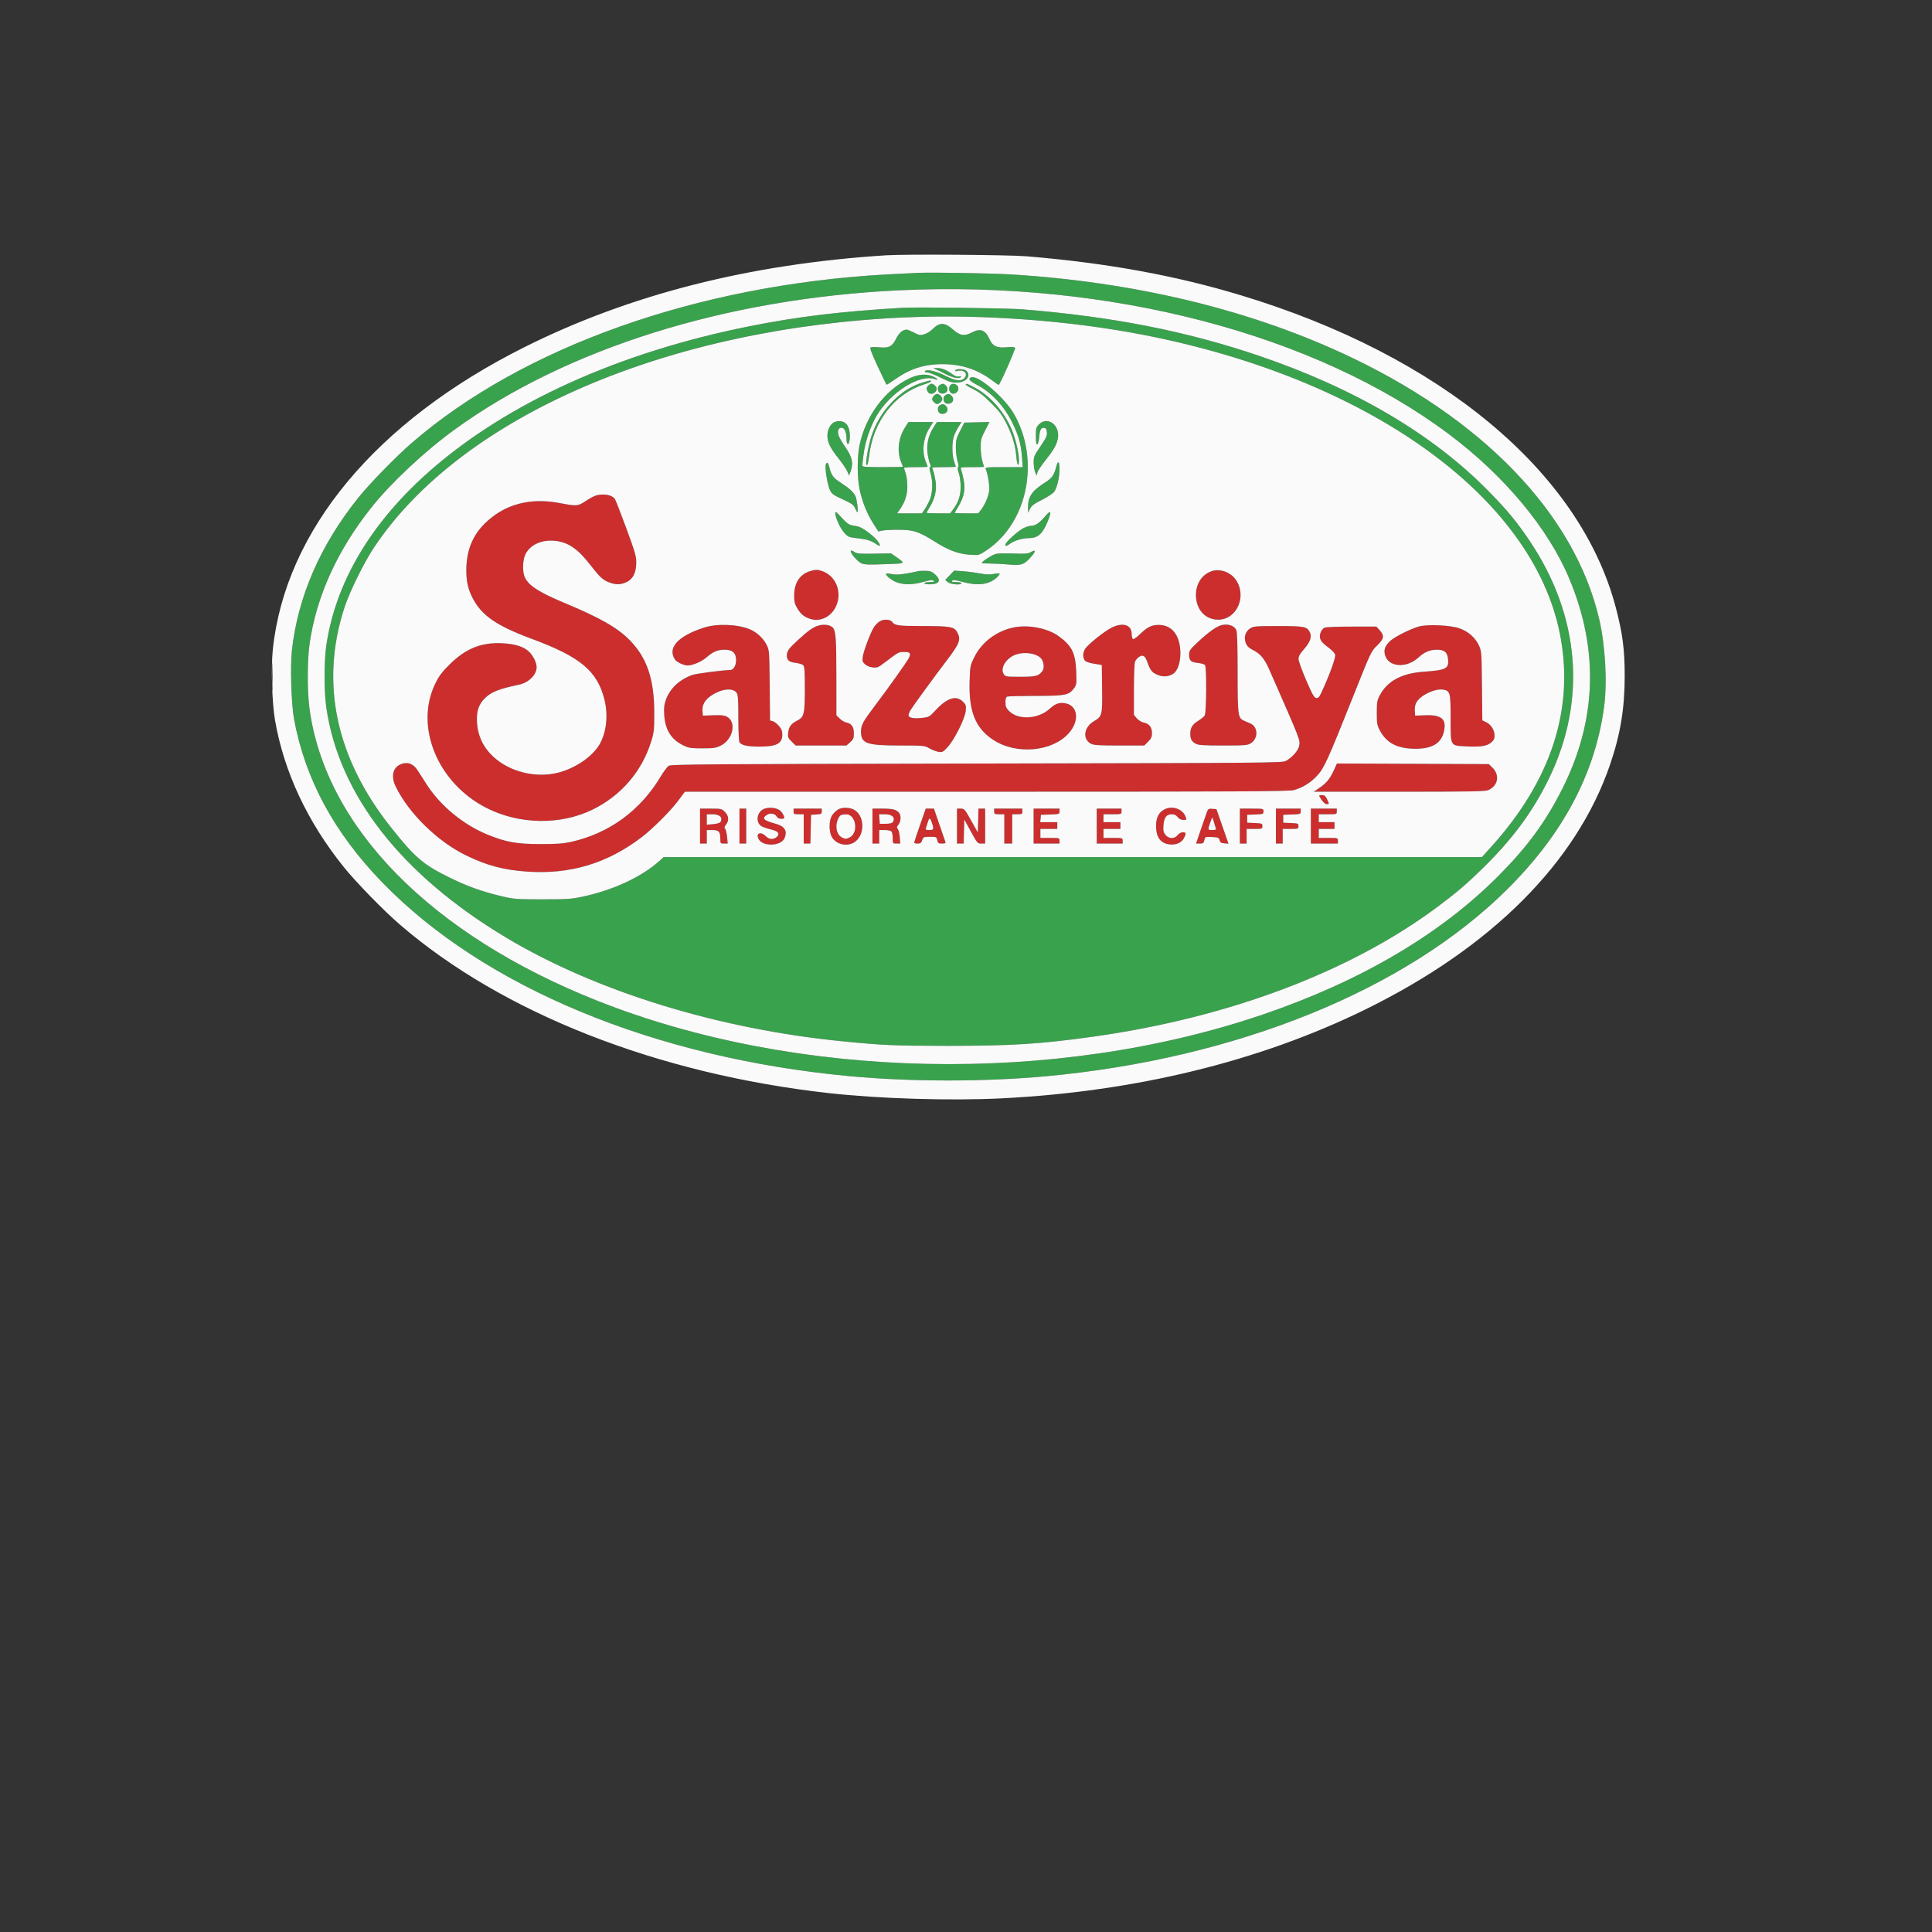 <?xml version="1.0" encoding="UTF-8" standalone="no"?>
<svg
   viewBox="0 0 24 24"
   width="24pt"
   height="24pt"
   version="1.1"
   id="svg1"
   xml:space="preserve"
   xmlns="http://www.w3.org/2000/svg"
   xmlns:svg="http://www.w3.org/2000/svg"><rect x="0" y="0" width="24" height="24" fill="#333333" stroke="none"/><defs
     id="defs1" /><g
     id="g1"
     transform="matrix(0.014,0,0,0.014,3.376,3.157)"><path
       d="m 573.5,16.598 c -4.95,0.186 -17.775,0.831 -28.5,1.433 -167.588,9.412 -322.046,64.225 -420.5,149.223 -14.144,12.21 -37.783,36.452 -48.009,49.233 -33.337,41.664 -53.193,87.256 -58.561,134.467 -1.673,14.714 -0.633,48.362 1.918,62.046 9.875,52.977 35.469,100.318 78,144.275 90.266,93.291 241.983,156.146 415.652,172.2 54.144,5.005 119.689,4.99 174,-0.039 168.742,-15.627 318.804,-76.5 408.716,-165.799 49.511,-49.174 77.895,-102.565 85.93,-161.637 2.963,-21.781 1.17,-54.626 -4.259,-78 C 1156.046,229.952 1073.479,144.581 949.199,87.548 863.742,48.331 764.098,24.665 656.5,18.031 c -17.574,-1.083 -68.771,-1.967 -83,-1.433 m -17,15.507 C 402.904,39.361 261.163,83.823 162,155.853 135.791,174.891 105.925,202.84 88.645,224.5 58.124,262.758 39.451,303.945 33.513,346.107 c -2.066,14.671 -2.099,41.745 -0.07,56.893 14.134,105.505 107.909,200.848 255.065,259.331 177.297,70.461 406.452,75.238 590.992,12.321 86.922,-29.635 157.328,-71.085 209.018,-123.053 25.573,-25.71 41.82,-47.86 56.55,-77.095 30.589,-60.711 32.706,-123.193 6.315,-186.37 C 1132.701,243.414 1093.854,196.753 1044.5,159.753 926.052,70.954 743.717,23.26 556.5,32.105 m 3,15.501 c -55.693,3.311 -92.474,7.763 -136,16.463 C 308.134,87.128 209.289,131.834 140.698,191.975 88.39,237.84 56.942,290.552 48.491,346.534 c -2.154,14.265 -2.192,41.242 -0.079,55.837 11.243,77.672 66.953,148.801 160.088,204.396 79.607,47.52 187.462,80.746 297.5,91.649 36.607,3.627 46.41,4.052 94,4.068 56.273,0.019 82.143,-1.61 128.5,-8.091 120.49,-16.843 228.39,-57.502 305.958,-115.289 16.718,-12.455 25.846,-20.255 40.369,-34.497 26.24,-25.732 44.078,-49.904 58.279,-78.972 C 1166.862,396.542 1160.947,321.433 1116.52,255 1104.96,237.714 1096.9,227.921 1080.017,210.649 1030.42,159.912 961.042,118.996 875.461,90.015 811.028,68.195 745.752,55.399 666,48.954 652.991,47.903 571.793,46.875 559.5,47.606 m 5,8.421 C 351.724,64.77 168.407,143.79 90.749,260.241 81.882,273.539 69.072,299.54 64.512,313.5 c -21.893,67.014 -7.716,133.676 41.59,195.567 21.236,26.657 28.264,32.619 52.398,44.461 15.098,7.408 28.44,12.177 45.117,16.126 11.325,2.682 13.033,2.814 36.383,2.83 21.854,0.014 25.688,-0.235 35.5,-2.308 27.39,-5.786 52.772,-17.587 68.621,-31.905 L 347.742,535 h 363.021 363.021 l 7.928,-8.75 c 53.814,-59.388 74.5,-123.531 61.193,-189.75 C 1118.426,214.677 972.793,110.323 773.195,71.583 708.428,59.013 631.463,53.276 564.5,56.027 m 26,7.145 c -1.1,0.611 -3.288,2.394 -4.862,3.963 -1.575,1.568 -4.603,3.373 -6.73,4.011 -3.489,1.045 -4.37,0.898 -8.98,-1.494 C 567.116,68.194 564.203,67 563.455,67 c -3.581,0 -6.794,2.729 -9.482,8.054 -3.552,7.036 -6.442,8.475 -15.255,7.595 -3.42,-0.341 -6.749,-0.283 -7.397,0.13 -0.832,0.531 1.01,5.434 6.262,16.665 4.093,8.753 7.631,16.103 7.862,16.334 0.231,0.231 3.31,-1.643 6.844,-4.165 13.888,-9.91 26.567,-14.016 43.211,-13.994 16.46,0.021 30.793,4.741 43.583,14.351 2.95,2.217 5.601,4.03 5.892,4.03 1.082,0 15.192,-31.921 14.561,-32.942 -0.422,-0.682 -3.063,-0.837 -7.403,-0.434 -8.667,0.806 -12.514,-0.969 -15.184,-7.007 -3.71,-8.387 -8.158,-10.096 -15.83,-6.084 -6.755,3.532 -10.48,2.863 -17.175,-3.083 -5.262,-4.674 -9.202,-5.634 -13.444,-3.278 m -1.5,38.955 c 1.375,0.545 5.522,2.539 9.216,4.432 6.671,3.418 12.077,4.393 13.309,2.401 0.409,-0.663 -0.213,-0.825 -1.716,-0.448 -1.626,0.408 -3.439,-0.199 -5.834,-1.952 -5.283,-3.868 -9.519,-5.567 -13.693,-5.492 -3.536,0.063 -3.62,0.132 -1.282,1.059 m 17.434,0.98 c -0.474,0.768 0.256,0.9 2.382,0.433 5.923,-1.301 9.412,3.133 5.355,6.805 -2.976,2.694 -7.902,1.973 -16.391,-2.397 -8.123,-4.183 -16.919,-6.15 -18.204,-4.071 -0.45,0.728 0.293,1.125 2.115,1.129 1.545,0.004 6.797,2.029 11.672,4.5 7.159,3.63 9.873,4.494 14.115,4.494 8.481,0 13.515,-5.865 8.951,-10.429 -1.803,-1.802 -8.962,-2.135 -9.995,-0.464 m -40.962,7.239 c -21.548,10.343 -38.607,33.333 -43.959,59.243 -2.125,10.288 -2.116,28.572 0.02,38.934 2.231,10.83 6.569,21.719 12.086,30.343 l 4.597,7.184 3.642,-0.775 c 2.003,-0.426 8.592,-0.753 14.642,-0.727 12.982,0.058 17.713,1.639 32.073,10.724 11.846,7.495 20.821,10.813 30.927,11.434 7.979,0.49 8.016,0.481 14.127,-3.506 21.742,-14.185 35.637,-40.13 37.061,-69.2 0.917,-18.72 -3.095,-36.125 -11.987,-52 -8.034,-14.344 -32.045,-35.001 -38.018,-32.709 -3.122,1.198 -1.707,3.193 4.571,6.441 13.415,6.941 24.728,19.1 32.209,34.616 5.4,11.201 7.403,18.494 8.212,29.902 l 0.621,8.75 h -16.755 c -15.578,0 -16.702,0.123 -16.001,1.75 1.837,4.266 3.571,15.126 3.047,19.091 -0.688,5.209 -3.716,12.329 -7.168,16.854 L 626.898,230 H 616.449 C 610.702,230 606,229.83 606,229.621 c 0,-0.208 1.554,-2.959 3.452,-6.112 4.915,-8.161 6.154,-15.034 4.319,-23.953 -0.799,-3.881 -1.797,-7.843 -2.219,-8.806 -0.702,-1.605 0.114,-1.75 9.841,-1.75 5.834,0 10.602,-0.113 10.596,-0.25 -0.006,-0.137 -0.681,-2.459 -1.5,-5.159 -0.819,-2.7 -1.489,-8.188 -1.489,-12.196 0,-6.524 0.411,-8.082 3.926,-14.873 l 3.925,-7.586 -11.164,0.282 -11.164,0.282 -3.761,7.319 c -3.333,6.486 -3.762,8.149 -3.762,14.592 0,3.999 0.66,9.463 1.466,12.142 0.931,3.093 1.106,5.093 0.481,5.48 -0.617,0.381 -0.385,2.262 0.622,5.038 0.9,2.478 1.64,7.732 1.682,11.929 0.079,8.087 -1.998,14.357 -6.873,20.749 L 601.898,230 H 591.449 C 585.702,230 581,229.782 581,229.515 c 0,-0.267 1.332,-2.649 2.959,-5.294 4.512,-7.333 6.24,-15.212 5.017,-22.872 -0.554,-3.464 -1.449,-7.464 -1.991,-8.889 -0.542,-1.425 -0.985,-2.786 -0.985,-3.025 0,-0.239 4.725,-0.435 10.5,-0.435 5.775,0 10.5,-0.168 10.5,-0.374 0,-0.206 -0.694,-2.341 -1.542,-4.744 -1.985,-5.626 -2.051,-17.221 -0.128,-22.518 0.825,-2.274 2.669,-5.987 4.098,-8.25 L 612.025,149 h -10.908 -10.909 l -3.069,4.783 c -4.679,7.292 -6.451,15.502 -5.131,23.769 0.592,3.706 1.554,7.63 2.138,8.72 0.749,1.401 0.747,2.176 -0.009,2.643 -0.741,0.458 -0.62,2.154 0.397,5.532 2.343,7.785 1.905,18.068 -1.039,24.392 -1.367,2.936 -3.418,6.649 -4.558,8.25 L 576.864,230 h -11 -11 l 2.073,-2.911 c 4.92,-6.91 7.045,-13.302 7.009,-21.089 -0.018,-4.125 -0.682,-9.3 -1.475,-11.5 -0.792,-2.2 -1.448,-4.338 -1.456,-4.75 -0.008,-0.412 4.71,-0.75 10.485,-0.75 5.775,0 10.5,-0.17 10.5,-0.378 0,-0.208 -0.642,-1.915 -1.427,-3.793 -4.004,-9.582 -2.712,-21.516 3.365,-31.079 l 3.018,-4.75 h -11 -11 l -3.018,4.75 c -6.077,9.563 -7.369,21.497 -3.365,31.079 0.785,1.878 1.427,3.585 1.427,3.793 0,0.208 -8.1,0.378 -18,0.378 -13.931,0 -18,-0.289 -18,-1.276 0,-0.702 0.472,-5.04 1.049,-9.64 1.433,-11.43 5.98,-25.01 11.555,-34.51 12.414,-21.155 38.633,-37.616 51.888,-32.577 3.943,1.499 2.04,-0.877 -2.082,-2.599 -5.896,-2.463 -13.154,-1.788 -20.938,1.948 m 13.528,3.1 c -11.184,3.148 -20.544,9.104 -29.718,18.912 -7.888,8.432 -13.396,17.791 -17.224,29.267 -2.648,7.94 -5.471,24.088 -4.421,25.292 0.912,1.047 1.609,-1.342 2.504,-8.587 3.749,-30.337 22.704,-54.612 49.109,-62.892 3.163,-0.992 5.75,-2.171 5.75,-2.621 0,-0.999 -0.349,-0.962 -6,0.629 m 3.571,3.125 c -1.842,1.843 -1.942,2.867 -0.536,5.495 1.985,3.708 7.965,1.509 7.965,-2.929 0,-1.451 -2.922,-4.137 -4.5,-4.137 -0.746,0 -2.064,0.707 -2.929,1.571 m 10.179,-0.491 c -2.138,1.246 -2.29,5.227 -0.263,6.909 0.835,0.693 2.56,0.965 3.933,0.62 3.253,-0.816 4.27,-4.189 2.015,-6.681 -1.954,-2.159 -3.132,-2.335 -5.685,-0.848 m 9.45,0.12 c -1.645,1.645 -1.509,5.299 0.252,6.76 1.948,1.617 4.51,0.991 6.165,-1.506 2.586,-3.902 -3.107,-8.564 -6.417,-5.254 m 13.533,-0.6 c -0.33,0.331 2.632,2.199 6.583,4.152 5.418,2.678 9.407,5.787 16.228,12.65 7.589,7.634 9.793,10.626 13.699,18.598 5.178,10.57 7.62,18.974 8.475,29.176 0.618,7.369 2.282,9.398 2.282,2.782 0,-6.36 -2.883,-18.772 -6.239,-26.856 -6.655,-16.032 -19.172,-30.392 -32.679,-37.49 -7.409,-3.893 -7.452,-3.908 -8.349,-3.012 m -28.162,9.971 c -0.864,0.865 -1.571,2.183 -1.571,2.929 0,1.751 2.749,4.5 4.5,4.5 1.751,0 4.5,-2.749 4.5,-4.5 0,-1.751 -2.749,-4.5 -4.5,-4.5 -0.746,0 -2.064,0.707 -2.929,1.571 m 10.179,-0.491 c -2.138,1.246 -2.29,5.227 -0.263,6.909 0.835,0.693 2.56,0.965 3.933,0.62 3.253,-0.816 4.27,-4.189 2.015,-6.681 -1.954,-2.159 -3.132,-2.335 -5.685,-0.848 m -5,9 c -2.138,1.246 -2.29,5.227 -0.263,6.909 0.835,0.693 2.56,0.965 3.933,0.62 3.253,-0.816 4.27,-4.189 2.015,-6.681 -1.954,-2.159 -3.132,-2.335 -5.685,-0.848 m -93.494,14.949 c -3.424,1.376 -6.251,6.809 -6.23,11.971 0.024,6.012 2.426,10.944 9.913,20.353 3.437,4.32 6.942,9.495 7.789,11.5 l 1.54,3.647 1.436,-4 c 2.517,-7.006 1.283,-12.613 -4.645,-21.102 -2.872,-4.114 -5.598,-8.792 -6.058,-10.396 -1.211,-4.22 -0.21,-7.002 2.518,-7.002 2.673,0 4.481,4.071 4.481,10.09 0,4.335 1.478,5.985 2.373,2.649 1.04,-3.882 0.68,-9.676 -0.825,-13.277 -2.005,-4.8 -6.947,-6.582 -12.292,-4.433 m 181.667,1.894 c -2.722,2.722 -2.923,3.45 -2.923,10.583 0,5.682 0.323,7.554 1.25,7.249 0.74,-0.244 1.454,-2.912 1.75,-6.534 0.537,-6.582 1.709,-8.613 4.644,-8.056 1.324,0.251 1.942,1.381 2.157,3.941 0.252,2.998 -0.696,5.056 -5.75,12.483 -5.628,8.271 -6.048,9.279 -6.006,14.402 0.025,3.03 0.622,6.859 1.327,8.509 l 1.281,3 0.669,-2.657 c 0.368,-1.462 3.637,-6.412 7.264,-11 7.821,-9.895 10.244,-14.323 11.049,-20.194 1.543,-11.262 -9.457,-18.981 -16.712,-11.726 m 15.14,37.74 c -1.871,7.433 -3.73,10.065 -9.828,13.919 -11.806,7.461 -15.274,12.581 -15.181,22.418 l 0.042,4.5 1.702,-3.5 c 1.374,-2.825 3.425,-4.367 10.638,-8 4.915,-2.475 9.798,-5.682 10.852,-7.126 2.469,-3.382 4.676,-12.813 4.696,-20.065 0.02,-7.166 -1.395,-8.205 -2.921,-2.146 M 491.58,186.652 c -0.973,2.534 1.335,17.321 3.455,22.138 1.74,3.954 2.64,4.639 11.473,8.739 8.301,3.853 9.781,4.919 11.052,7.96 0.807,1.931 1.75,3.511 2.096,3.511 0.971,0 -0.492,-11.814 -1.77,-14.296 -1.941,-3.767 -5.137,-6.743 -12.073,-11.243 -7.556,-4.903 -9.183,-6.956 -10.867,-13.711 -1.232,-4.943 -2.286,-5.913 -3.366,-3.098 m 8.424,43.009 c -0.008,3.944 4.259,13.379 7.903,17.475 3.43,3.854 3.956,4.078 11.584,4.929 8.536,0.953 12.337,2.132 16.817,5.219 3.929,2.707 4.474,1.43 1.212,-2.847 -3.585,-4.7 -13.695,-12.119 -17.523,-12.858 -1.648,-0.319 -4.342,-0.839 -5.986,-1.156 -1.996,-0.385 -4.818,-2.627 -8.495,-6.75 -4.412,-4.945 -5.508,-5.743 -5.512,-4.012 m 185.999,3.22 c -4.757,5.641 -8.45,8.105 -12.203,8.141 -1.265,0.012 -4.117,0.847 -6.337,1.856 -4.67,2.121 -16.463,12.673 -16.463,14.73 0,1.879 0.673,1.761 4.168,-0.728 3.889,-2.769 11.044,-4.88 16.541,-4.88 8.13,0 12.281,-3.709 16.916,-15.115 3.654,-8.993 2.75,-10.374 -2.622,-4.004 M 514.835,266.25 c 1.118,1.788 3.678,4.6 5.689,6.25 4.029,3.305 4.44,3.338 29.636,2.398 11.904,-0.444 12.003,-0.603 3.898,-6.232 l -4.558,-3.166 -14.876,0.283 c -12.028,0.228 -15.323,-0.011 -17.215,-1.25 -3.786,-2.481 -4.783,-1.817 -2.574,1.717 M 673,264.661 c -1.964,1.151 -5.09,1.359 -14.589,0.971 -6.649,-0.272 -13.746,-0.12 -15.771,0.336 -3.239,0.731 -12.526,6.66 -12.609,8.051 -0.017,0.285 3.232,0.518 7.219,0.517 3.987,0 11.544,0.389 16.792,0.865 11.085,1.005 13.309,0.274 19.283,-6.339 5.098,-5.642 4.961,-7.498 -0.325,-4.401 m -100.083,16.732 c -0.229,0.216 -4.493,1.088 -9.475,1.937 -6.632,1.13 -10.216,1.283 -13.382,0.572 -2.378,-0.534 -4.569,-0.726 -4.869,-0.426 -1.27,1.27 5.583,6.676 10.2,8.048 6.895,2.047 13.517,1.846 22.773,-0.69 6.02,-1.65 8.182,-1.888 9.07,-1 0.888,0.888 0.046,1.166 -3.534,1.166 -2.585,0 -4.7,0.45 -4.7,1 0,1.317 8.589,1.29 11.066,-0.035 2.916,-1.561 2.337,-4.404 -1.601,-7.861 -3.084,-2.709 -4.273,-3.104 -9.333,-3.104 -3.189,0 -5.986,0.177 -6.215,0.393 m 28.583,3.585 -4,4.163 2.361,1.929 c 2.531,2.069 12.139,2.805 12.139,0.93 0,-0.55 -2.115,-1 -4.7,-1 -3.58,0 -4.422,-0.278 -3.534,-1.166 0.888,-0.888 3.05,-0.65 9.07,1 13.216,3.622 23.129,2.512 29.873,-3.342 2.085,-1.811 3.485,-3.605 3.112,-3.988 -0.374,-0.383 -2.745,-0.256 -5.268,0.283 -3.37,0.718 -6.644,0.592 -12.321,-0.476 -4.253,-0.799 -11.107,-1.688 -15.232,-1.975 l -7.5,-0.521 -4,4.163"
       stroke="none"
       fill="#39a24d"
       fill-rule="evenodd"
       id="path1-7" /><path
       d="m 288.234,213.979 c -1.797,0.426 -6.029,2.63 -9.406,4.898 -7.164,4.81 -8.12,4.893 -23.227,2.003 -26.656,-5.1 -49.385,1.112 -66.704,18.231 -10.842,10.717 -16.148,24.047 -16.27,40.872 -0.073,10.2 1.559,17.505 5.657,25.311 8.169,15.562 21.14,24.462 52.716,36.171 42.604,15.798 57.684,28.339 64.062,53.276 3.53,13.805 2.104,28.672 -3.792,39.503 -6.028,11.077 -21.471,21.843 -37.044,25.826 -19.927,5.097 -43.219,-0.65 -57.76,-14.251 -9.729,-9.1 -14.49,-20.233 -14.444,-33.779 0.026,-7.629 2.131,-13.039 6.949,-17.857 5.722,-5.722 12.423,-8.403 30.342,-12.142 8.648,-1.804 15.687,-8.77 15.687,-15.523 0,-3.863 -2.706,-9.61 -6.249,-13.27 -4.707,-4.864 -12.464,-7.421 -24.257,-7.999 -18.519,-0.906 -32.368,4.662 -46.604,18.738 -6.95,6.872 -9.412,10.151 -12.772,17.013 -18.667,38.118 2.001,88.344 45.431,110.408 29.124,14.796 65.635,15.369 94.07,1.477 25.351,-12.386 43.865,-33.928 52.07,-60.588 2.463,-8.002 2.708,-10.243 2.712,-24.797 0.008,-30.358 -6.328,-49.235 -21.828,-65.034 -10.69,-10.896 -26.383,-19.877 -57.072,-32.659 -23.601,-9.83 -32.977,-15.915 -36.121,-23.439 -2.106,-5.042 -1.763,-14.945 0.693,-20.02 4.109,-8.487 14.467,-13.201 26.301,-11.969 11.764,1.224 20.395,7.202 31.796,22.021 7.96,10.347 10.953,13.026 16.89,15.121 5.563,1.963 9.559,1.835 14.631,-0.468 5.729,-2.601 8.613,-8.241 8.718,-17.053 0.07,-5.788 -0.885,-9.128 -8.717,-30.5 -4.838,-13.2 -9.443,-24.99 -10.234,-26.2 -2.323,-3.553 -9.259,-4.973 -16.224,-3.321 M 478,281.175 c -9.168,2.605 -14.424,10.351 -14.47,21.325 -0.025,5.87 0.414,7.756 2.724,11.685 3.235,5.503 6.665,8.178 12.505,9.75 8.552,2.303 17.705,-2.44 21.839,-11.318 5.87,-12.606 0.044,-27.28 -12.497,-31.479 -3.949,-1.322 -5.336,-1.317 -10.101,0.037 m 355.637,0.245 c -8.364,3.079 -13.578,11.069 -13.615,20.862 -0.049,12.807 7.978,21.913 19.452,22.07 16.714,0.227 26.107,-20.633 15.952,-35.426 -4.714,-6.866 -14.434,-10.215 -21.789,-7.506 m -294.242,44.429 c -1.707,1.07 -4.055,3.483 -5.217,5.363 -3.044,4.925 -9.123,21.097 -9.794,26.056 -0.494,3.643 -0.221,4.561 1.959,6.598 1.552,1.45 4.202,2.554 6.846,2.852 3.948,0.445 4.856,0.075 10.712,-4.366 C 556.32,352.935 556.2,353 561.138,353 c 5.41,0 6.267,1.157 4.071,5.497 -1.789,3.537 -17.932,26.218 -30.251,42.503 -10.508,13.89 -12.125,16.912 -12.125,22.66 0,10.61 4.895,12.34 34.92,12.34 20.827,0 21.501,0.064 25.569,2.426 2.298,1.334 5.89,2.738 7.983,3.121 3.568,0.653 4.072,0.418 8.086,-3.772 5.957,-6.217 15.601,-25.296 16.323,-32.294 0.516,-4.996 0.343,-5.578 -2.503,-8.424 -5.916,-5.916 -14.059,-3.323 -24.274,7.73 -5.295,5.73 -5.759,5.996 -11.67,6.682 -7.554,0.877 -12.268,-0.007 -12.263,-2.298 0.002,-0.919 0.837,-3.038 1.856,-4.709 2.326,-3.814 21.83,-30.538 32.441,-44.45 10.931,-14.33 12.314,-17.988 9.133,-24.14 -2.719,-5.257 -5.91,-5.872 -30.468,-5.872 -22.067,0 -25.044,-0.399 -27.469,-3.686 -1.753,-2.375 -7.658,-2.622 -11.102,-0.465 m -54.098,3.671 c -5.049,1.491 -8.624,3.993 -18.297,12.804 -8.171,7.442 -9.911,9.841 -9.965,13.735 -0.058,4.186 1.987,5.92 7.792,6.607 2.93,0.347 5.967,1.271 6.75,2.054 1.133,1.133 1.423,5.386 1.423,20.884 0,22.489 -0.628,25.145 -6.674,28.231 -5.466,2.789 -7.491,5.448 -8.071,10.597 -0.467,4.14 -0.217,4.806 3.018,8.041 L 464.8,436 h 22.584 22.584 l 3.266,-2.918 c 2.86,-2.555 3.266,-3.537 3.266,-7.895 0,-5.763 -1.987,-8.634 -6.616,-9.56 -1.658,-0.332 -4.335,-1.924 -5.949,-3.538 L 501,409.154 500.976,374.827 c -0.024,-34.134 -0.523,-40.803 -3.262,-43.541 -2.319,-2.32 -7.868,-3.109 -12.417,-1.766 m 357.871,-0.445 c -4.479,0.949 -12.207,6.405 -21.499,15.178 -7.16,6.76 -7.675,7.524 -7.672,11.375 0.004,5.123 1.581,6.529 8.018,7.147 2.722,0.262 5.472,1.107 6.111,1.877 1.457,1.755 1.232,41.811 -0.25,44.58 -0.548,1.023 -3.143,3.181 -5.767,4.796 -5.255,3.233 -7.109,6.255 -7.109,11.585 0,4.565 1.372,7.011 4.98,8.877 2.338,1.208 7.173,1.509 24.22,1.506 19.236,-0.003 21.605,-0.189 24.447,-1.922 6.891,-4.203 6.586,-14.895 -0.506,-17.716 -2.003,-0.796 -4.723,-1.99 -6.046,-2.653 -4.783,-2.397 -5.095,-5.011 -5.095,-42.626 0,-23.513 -0.364,-35.784 -1.11,-37.422 -1.785,-3.917 -7,-5.795 -12.722,-4.582 M 383.5,331.38 c -23.2,7.59 -32.543,17.839 -25.782,28.285 1.439,2.225 7.923,5.335 11.121,5.335 4.562,0 12.454,-3.359 16.868,-7.179 5.996,-5.19 9.896,-6.821 16.306,-6.821 6.875,0 9.987,2.946 9.987,9.455 0,4.583 -2.41,8.517 -5.25,8.567 -7.086,0.125 -30.24,3.163 -33.717,4.423 -11.221,4.068 -19.423,11.671 -23.097,21.408 -1.717,4.552 -2.048,7.198 -1.709,13.647 0.698,13.289 6.022,22.019 16.591,27.21 5.218,2.562 6.621,2.79 17.182,2.79 10.079,0 12.095,-0.293 16.316,-2.371 11.049,-5.44 14.347,-21.149 5.41,-25.771 -2.235,-1.156 -5.298,-1.46 -12.109,-1.202 l -9.117,0.344 -0.309,-4.286 c -0.402,-5.572 2.355,-10.081 8.587,-14.044 8.882,-5.646 18.483,-6.49 21.693,-1.908 1.247,1.781 1.529,5.84 1.529,22.026 0,11.471 0.427,20.641 1.012,21.734 1.436,2.684 7.091,3.967 17.488,3.967 15.358,0 20.5,-2.669 20.5,-10.643 0,-3.36 -0.667,-5.036 -3.111,-7.82 -1.712,-1.949 -4.158,-3.806 -5.437,-4.127 l -2.325,-0.584 -0.313,-31.157 c -0.306,-30.368 -0.374,-31.278 -2.66,-35.879 -2.826,-5.684 -8.744,-11.246 -14.672,-13.787 -10.789,-4.624 -29.522,-5.362 -40.982,-1.612 m 360.654,0.603 c -6.039,3.33 -17.942,12.788 -21.675,17.224 -2.765,3.286 -3.276,8.321 -1.141,11.241 0.886,1.211 3.675,2.213 8.25,2.963 l 6.912,1.133 0.27,20.738 c 0.31,23.784 0.038,24.883 -7.231,29.142 -9.045,5.301 -10.41,16.006 -2.559,20.066 2.347,1.213 7.27,1.51 25.07,1.51 h 22.15 l 3.4,-3.4 c 2.842,-2.842 3.4,-4.126 3.4,-7.826 0,-5.131 -2.514,-8.138 -7.723,-9.24 -1.773,-0.374 -4.36,-2.032 -5.75,-3.684 L 765,408.847 v -22.359 c 0,-12.297 0.43,-23.489 0.955,-24.871 0.526,-1.382 2.146,-3.292 3.601,-4.246 3.461,-2.267 5.347,-1.067 7.381,4.698 2.527,7.164 3.977,9.005 8.751,11.117 4.937,2.184 9.917,1.887 14.156,-0.844 3.757,-2.422 6.29,-9.45 6.375,-17.689 0.164,-15.829 -7.111,-25.641 -19.019,-25.649 -6.559,-0.005 -10.245,1.794 -16.852,8.222 -2.834,2.757 -5.647,4.707 -6.25,4.334 -0.604,-0.373 -1.098,-2.451 -1.098,-4.619 0,-8.388 -8.545,-10.636 -18.846,-4.958 m 273.502,-1.537 c -7.241,2.085 -20.789,8.854 -24.84,12.411 -4.988,4.379 -6.418,8.19 -4.934,13.145 3.166,10.567 19.062,11.621 29.543,1.96 5.357,-4.938 10.135,-6.962 16.432,-6.962 6.57,0 9.181,2.157 9.856,8.143 0.972,8.626 -1.611,9.988 -21.56,11.373 -19.469,1.352 -32.284,8.235 -38.992,20.944 -2.392,4.531 -2.661,6.101 -2.661,15.54 0,9.464 0.265,11.002 2.686,15.59 5.565,10.546 14.346,15.556 28.42,16.212 16.909,0.788 25.962,-4.046 28.457,-15.193 2.491,-11.129 -2.083,-15.02 -16.979,-14.442 l -8.584,0.333 -0.272,-4.5 c -0.188,-3.117 0.338,-5.488 1.714,-7.715 3.855,-6.24 16.696,-12.138 23.604,-10.842 6.07,1.138 6.454,2.635 6.454,25.169 0,25.479 -0.549,24.473 13.724,25.161 12.899,0.621 18.487,-0.238 22.271,-3.422 2.334,-1.965 3.004,-3.346 3.001,-6.19 -0.01,-4.798 -3.133,-9.782 -7.425,-11.829 l -3.443,-1.641 -0.314,-30.596 c -0.306,-29.777 -0.378,-30.736 -2.703,-35.883 -3.094,-6.846 -9.521,-12.469 -17.42,-15.24 -7.969,-2.795 -28.593,-3.669 -36.035,-1.526 m -360.281,0.98 c -14.917,3.403 -27.596,13.172 -34.053,26.237 -3.556,7.195 -3.684,7.84 -4.121,20.713 -0.928,27.367 5.1,42.348 21.257,52.828 20.2,13.102 51.681,10.366 66.433,-5.775 10.273,-11.24 8.57,-25.193 -3.291,-26.964 -5.135,-0.766 -8.406,0.462 -13.509,5.072 -10.108,9.131 -27.661,10.093 -35.794,1.96 -2.751,-2.751 -3.297,-4.041 -3.297,-7.79 0,-3.175 0.464,-4.671 1.582,-5.1 0.87,-0.334 12.232,-0.617 25.25,-0.629 26.474,-0.025 29.681,-0.676 34.138,-6.935 2.126,-2.986 2.242,-3.94 1.815,-14.867 -0.634,-16.24 -3.965,-22.874 -15.723,-31.31 -10.013,-7.185 -27.659,-10.412 -40.687,-7.44 m 210.929,0.53 c -4.415,2.692 -6.079,8.253 -3.975,13.288 1.127,2.699 2.801,4.295 6.437,6.138 6.613,3.351 10.063,7.548 14.499,17.64 27.976,63.645 27.33,61.991 26.32,67.377 -0.767,4.089 -6.251,10.279 -11.782,13.298 -3.153,1.721 -15.583,1.826 -274.303,2.303 -238.623,0.44 -271.276,0.679 -273.313,2 -1.272,0.825 -4.422,5.033 -7,9.35 -18.27,30.599 -46.108,50.831 -80.187,58.279 -6.624,1.448 -12.583,1.849 -27,1.821 -20.787,-0.042 -29.672,-1.615 -45.944,-8.137 -21.734,-8.71 -42.372,-25.649 -54.726,-44.916 -2.657,-4.143 -6.18,-9.638 -7.83,-12.212 -3.739,-5.833 -8.477,-7.811 -14.154,-5.909 -7.804,2.614 -9.976,10.791 -5.37,20.22 11.589,23.724 37.139,48.718 62.342,60.984 18.652,9.079 33.253,12.955 54.266,14.407 38.279,2.646 71.195,-7.254 101.728,-30.597 9.709,-7.422 25.916,-23.631 32.336,-32.339 l 5.852,-7.939 267.5,-0.018 c 223.396,-0.015 268.349,-0.244 272.65,-1.389 7.879,-2.098 14.973,-6.431 20.757,-12.678 6.385,-6.896 9.391,-13.493 31.869,-69.927 16.041,-40.277 16.16,-40.528 21.427,-45.621 6.244,-6.037 6.719,-8.758 2.376,-13.613 l -2.921,-3.266 h -21.829 c -12.006,0 -22.792,0.387 -23.969,0.86 -2.327,0.936 -4.36,4.55 -4.36,7.753 0,3.323 1.77,5.654 7.517,9.899 3,2.217 5.722,5.091 6.047,6.386 0.6,2.393 -4.407,16.446 -11.197,31.425 -2.853,6.294 -3.639,7.277 -5.593,7 -1.896,-0.269 -3.389,-2.902 -8.975,-15.823 -3.686,-8.525 -6.723,-16.936 -6.75,-18.692 -0.037,-2.438 1.126,-4.535 4.93,-8.882 5.634,-6.437 7.175,-11.279 4.888,-15.354 -2.605,-4.64 -4.818,-5.042 -27.867,-5.054 -19.562,-0.01 -21.788,0.165 -24.696,1.938 M 657.97,356.25 c -7.322,3.699 -11.538,11.709 -8.557,16.257 1.605,2.45 1.863,2.493 14.888,2.493 13.701,0 15.969,-0.579 19.417,-4.954 1.663,-2.111 1.583,-6.563 -0.18,-9.972 -3.116,-6.026 -17.077,-8.114 -25.568,-3.824 m 284.573,101.437 c -3.581,7.822 -6.747,11.724 -12.843,15.829 L 924.527,477 h 75.768 c 61.696,0 76.367,-0.253 78.987,-1.362 8.866,-3.752 10.644,-13.502 3.679,-20.176 l -3.092,-2.962 -67.352,-0.27 -67.352,-0.271 -2.622,5.728 m -12.938,23.563 c 2.561,4.428 4.784,6.75 6.463,6.75 2.347,0 2.35,-0.055 0.247,-4.466 -1.352,-2.835 -2.254,-3.534 -4.559,-3.534 -2.018,0 -2.659,0.372 -2.151,1.25 m -493.129,11.091 c -4.978,2.26 -6.996,9.045 -3.973,13.36 1.472,2.101 3.789,3.104 12.144,5.254 5.037,1.296 6.359,3.812 3.303,6.286 -3.045,2.466 -6.611,2.189 -9.541,-0.741 -4.573,-4.573 -9.202,-2.718 -6.379,2.555 3.632,6.788 19.65,6.332 22.831,-0.65 2.925,-6.419 0.37,-10.737 -7.658,-12.944 -10.927,-3.004 -12.677,-4.794 -7.809,-7.984 2.896,-1.897 7.212,-1.081 8.668,1.638 0.647,1.21 2.094,1.885 4.041,1.885 2.676,0 2.953,-0.264 2.362,-2.25 -0.369,-1.238 -1.709,-3.325 -2.979,-4.638 -2.829,-2.928 -10.476,-3.83 -15.01,-1.771 m 65.765,0.594 c -1.793,1.126 -4.153,3.513 -5.246,5.306 -2.636,4.323 -2.722,13.934 -0.168,18.697 3.666,6.836 13.675,9.201 20.275,4.792 8.902,-5.947 9.309,-21.756 0.722,-28.049 -3.983,-2.919 -11.546,-3.281 -15.583,-0.746 m 289.793,-0.24 c -5.032,2.62 -7.412,7.358 -7.395,14.718 0.024,10.09 4.109,15.568 12.185,16.344 5.889,0.566 10.48,-1.51 12.659,-5.724 2.115,-4.09 1.911,-5.033 -1.089,-5.033 -1.589,0 -3.374,0.976 -4.573,2.5 -2.801,3.562 -7.931,3.443 -10.846,-0.25 -1.8,-2.28 -2.101,-3.725 -1.762,-8.463 0.495,-6.912 2.66,-9.787 7.369,-9.787 2.3,0 3.857,0.743 5.239,2.5 1.345,1.709 2.951,2.5 5.076,2.5 3.097,0 3.104,-0.012 1.814,-3.173 -2.738,-6.709 -11.833,-9.695 -18.677,-6.132 M 380,507.5 V 523 h 3 3 v -6 -6 h 4.965 c 5.765,0 7.035,1.432 7.035,7.934 0,3.93 0.11,4.066 3.287,4.066 h 3.287 l -0.573,-5.985 c -0.314,-3.292 -1.097,-6.511 -1.739,-7.153 -0.89,-0.89 -0.703,-1.758 0.785,-3.649 2.86,-3.636 2.5,-7.82 -0.97,-11.29 -2.824,-2.824 -3.248,-2.923 -12.5,-2.923 H 380 v 15.5 m 35,0 V 523 h 3 3 V 507.5 492 h -3 -3 v 15.5 m 48,-13 c 0,2.296 0.367,2.5 4.5,2.5 h 4.5 v 13 13 h 2.97 2.97 l 0.28,-12.75 0.28,-12.75 4.75,-0.305 c 4.289,-0.275 4.75,-0.542 4.75,-2.75 V 492 H 475.5 463 v 2.5 m 70,13 V 523 h 3 3 v -6 -6 h 4.8 c 2.64,0 5.34,0.54 6,1.2 0.66,0.66 1.2,3.36 1.2,6 0,4.773 0.019,4.8 3.332,4.8 h 3.333 l -0.451,-5.75 c -0.248,-3.163 -1.036,-6.425 -1.752,-7.25 -1.082,-1.247 -0.978,-1.898 0.618,-3.861 2.157,-2.652 2.48,-7.827 0.638,-10.226 C 554.392,492.884 551.083,492 542.066,492 H 533 v 15.5 m 42.128,-0.75 c -2.828,8.112 -5.139,15.087 -5.135,15.5 0.004,0.413 1.38,0.75 3.059,0.75 2.492,0 3.244,-0.55 4.098,-3 1,-2.87 1.298,-3 6.868,-3 5.657,0 5.842,0.086 6.482,3 0.58,2.642 1.08,3 4.186,3 2.389,0 3.387,-0.404 3.091,-1.25 -0.241,-0.687 -2.643,-7.663 -5.338,-15.5 l -4.9,-14.25 h -3.635 -3.634 l -5.142,14.75 M 608,507.5 V 523 h 2.966 2.966 l 0.284,-10.673 0.284,-10.673 5.839,10.673 c 5.655,10.336 5.947,10.673 9.25,10.673 H 633 V 507.5 492 h -2.966 -2.966 l -0.284,10.605 -0.284,10.605 -5.922,-10.605 C 614.903,492.442 614.517,492 611.328,492 H 608 v 15.5 m 33,-13 c 0,2.296 0.367,2.5 4.5,2.5 h 4.5 v 13 13 h 3.5 3.5 v -13 -13 h 4.5 c 4.133,0 4.5,-0.204 4.5,-2.5 V 492 H 653.5 641 v 2.5 m 35,13 V 523 h 11.5 11.5 v -2.5 c 0,-2.471 -0.1,-2.5 -8.5,-2.5 H 682 v -4 -4 h 7.5 7.5 v -3 -3 h -7.563 -7.564 l 0.314,-3.25 0.313,-3.25 8.25,-0.29 c 8.018,-0.283 8.25,-0.36 8.25,-2.75 V 492 H 687.5 676 v 15.5 m 56,0 V 523 h 11.5 11.5 v -2.5 c 0,-2.471 -0.1,-2.5 -8.5,-2.5 H 738 v -4 -4 h 7.5 7.5 v -3 -3 h -7.5 -7.5 v -3.5 -3.5 h 8 c 7.867,0 8,-0.042 8,-2.5 V 492 h -11 -11 v 15.5 m 97.886,-12.81 c -0.611,1.545 -3.054,8.548 -5.429,15.56 L 820.14,523 h 3.35 c 2.921,0 3.437,-0.391 4.02,-3.045 0.666,-3.033 0.695,-3.045 6.788,-2.75 5.598,0.27 6.169,0.508 6.7,2.795 0.471,2.024 1.278,2.558 4.244,2.808 l 3.663,0.307 -5.337,-15.307 -5.338,-15.308 -3.617,-0.31 c -3.164,-0.272 -3.756,0.041 -4.727,2.5 M 859,507.5 V 523 h 3 3 v -6.5 -6.5 h 7 c 6.765,0 7,-0.082 7,-2.454 0,-2.334 -0.33,-2.469 -6.75,-2.75 L 865.5,504.5 v -3.5 -3.5 l 7.25,-0.294 c 6.952,-0.282 7.25,-0.394 7.25,-2.75 C 880,492.004 879.983,492 869.5,492 H 859 v 15.5 m 32,0 V 523 h 3 3 v -6.5 -6.5 h 7 c 6.765,0 7,-0.082 7,-2.454 0,-2.334 -0.33,-2.469 -6.75,-2.75 L 897.5,504.5 v -3.5 -3.5 l 7.75,-0.292 c 7.485,-0.282 7.75,-0.376 7.75,-2.75 V 492 h -11 -11 v 15.5 m 31,0 V 523 h 12 12 v -2.5 c 0,-2.471 -0.1,-2.5 -8.5,-2.5 H 929 v -4 -4 h 7 7 v -3 -3 h -7 -7 v -3.5 -3.5 h 8 c 7.867,0 8,-0.042 8,-2.5 V 492 H 933.5 922 v 15.5 m -536,-5.876 v 4.624 l 5.592,-0.464 c 3.285,-0.273 5.96,-1.045 6.485,-1.874 2.503,-3.954 -0.555,-6.91 -7.148,-6.91 H 386 v 4.624 m 119.229,-3.955 c -2.078,0.836 -4.23,5.96 -4.214,10.031 0.019,4.985 1.875,8.479 5.401,10.17 2.467,1.183 3.31,1.154 6.171,-0.21 8.361,-3.987 5.9,-20.81 -3.011,-20.581 -1.692,0.043 -3.648,0.309 -4.347,0.59 m 33.964,3.581 0.307,4.25 5.315,-0.046 c 3.52,-0.031 5.626,-0.537 6.235,-1.5 2.539,-4.015 -0.495,-6.954 -7.179,-6.954 h -4.986 l 0.308,4.25 m 42.904,2.822 c -0.682,2.275 -1.481,4.764 -1.775,5.532 -0.398,1.036 0.395,1.396 3.071,1.396 3.989,0 4.274,-0.706 2.471,-6.101 -1.733,-5.182 -2.418,-5.332 -3.767,-0.827 m 250.497,0.606 c -2.137,6.271 -2.121,6.322 2.013,6.322 2.726,0 3.472,-0.351 3.055,-1.437 -0.303,-0.791 -1.043,-3.266 -1.645,-5.5 -0.602,-2.235 -1.259,-4.063 -1.462,-4.063 -0.202,0 -1.084,2.105 -1.961,4.678"
       stroke="none"
       fill="#cc2e2e"
       fill-rule="evenodd"
       id="path2" /><path
       d="M 545,1.035 C 423.881,8.765 317.512,35.805 224,82.636 92.428,148.527 11.986,245.235 0.931,350.812 -0.74,366.773 0.234,398.201 2.875,413.5 c 7.869,45.598 28.594,89.951 60.745,130 10.961,13.655 35.283,38.641 49.88,51.245 91.138,78.692 228.723,132.755 381,149.712 44.679,4.975 108.158,6.89 153.186,4.62 118.745,-5.986 228.391,-32.733 322.037,-78.558 112.29,-54.949 187.932,-130.497 217.713,-217.441 9.248,-27 13.058,-50.115 13.033,-79.078 -0.02,-23.357 -1.875,-37.54 -7.906,-60.468 C 1160.888,193.131 1037.201,90.108 860,36.53 801.707,18.904 741.286,7.9 670,1.924 653.805,0.567 562.513,-0.082 545,1.035 m 28.5,15.563 c -4.95,0.186 -17.775,0.831 -28.5,1.433 -167.588,9.412 -322.046,64.225 -420.5,149.223 -14.144,12.21 -37.783,36.452 -48.009,49.233 -33.337,41.664 -53.193,87.256 -58.561,134.467 -1.673,14.714 -0.633,48.362 1.918,62.046 9.875,52.977 35.469,100.318 78,144.275 90.266,93.291 241.983,156.146 415.652,172.2 54.144,5.005 119.689,4.99 174,-0.039 168.742,-15.627 318.804,-76.5 408.716,-165.799 49.511,-49.174 77.895,-102.565 85.93,-161.637 2.963,-21.781 1.17,-54.626 -4.259,-78 C 1156.046,229.952 1073.479,144.581 949.199,87.548 863.742,48.331 764.098,24.665 656.5,18.031 c -17.574,-1.083 -68.771,-1.967 -83,-1.433 m -17,15.507 C 402.904,39.361 261.163,83.823 162,155.853 135.791,174.891 105.925,202.84 88.645,224.5 58.124,262.758 39.451,303.945 33.513,346.107 c -2.066,14.671 -2.099,41.745 -0.07,56.893 14.134,105.505 107.909,200.848 255.065,259.331 177.297,70.461 406.452,75.238 590.992,12.321 86.922,-29.635 157.328,-71.085 209.018,-123.053 25.573,-25.71 41.82,-47.86 56.55,-77.095 30.589,-60.711 32.706,-123.193 6.315,-186.37 C 1132.701,243.414 1093.854,196.753 1044.5,159.753 926.052,70.954 743.717,23.26 556.5,32.105 m 3,15.501 c -55.693,3.311 -92.474,7.763 -136,16.463 C 308.134,87.128 209.289,131.834 140.698,191.975 88.39,237.84 56.942,290.552 48.491,346.534 c -2.154,14.265 -2.192,41.242 -0.079,55.837 11.243,77.672 66.953,148.801 160.088,204.396 79.607,47.52 187.462,80.746 297.5,91.649 36.607,3.627 46.41,4.052 94,4.068 56.273,0.019 82.143,-1.61 128.5,-8.091 120.49,-16.843 228.39,-57.502 305.958,-115.289 16.718,-12.455 25.846,-20.255 40.369,-34.497 26.24,-25.732 44.078,-49.904 58.279,-78.972 C 1166.862,396.542 1160.947,321.433 1116.52,255 1104.96,237.714 1096.9,227.921 1080.017,210.649 1030.42,159.912 961.042,118.996 875.461,90.015 811.028,68.195 745.752,55.399 666,48.954 652.991,47.903 571.793,46.875 559.5,47.606 m 5,8.421 C 351.724,64.77 168.407,143.79 90.749,260.241 81.882,273.539 69.072,299.54 64.512,313.5 c -21.893,67.014 -7.716,133.676 41.59,195.567 21.236,26.657 28.264,32.619 52.398,44.461 15.098,7.408 28.44,12.177 45.117,16.126 11.325,2.682 13.033,2.814 36.383,2.83 21.854,0.014 25.688,-0.235 35.5,-2.308 27.39,-5.786 52.772,-17.587 68.621,-31.905 L 347.742,535 h 363.021 363.021 l 7.928,-8.75 c 53.814,-59.388 74.5,-123.531 61.193,-189.75 C 1118.426,214.677 972.793,110.323 773.195,71.583 708.428,59.013 631.463,53.276 564.5,56.027 m 26,7.145 c -1.1,0.611 -3.288,2.394 -4.862,3.963 -1.575,1.568 -4.603,3.373 -6.73,4.011 -3.489,1.045 -4.37,0.898 -8.98,-1.494 C 567.116,68.194 564.203,67 563.455,67 c -3.581,0 -6.794,2.729 -9.482,8.054 -3.552,7.036 -6.442,8.475 -15.255,7.595 -3.42,-0.341 -6.749,-0.283 -7.397,0.13 -0.832,0.531 1.01,5.434 6.262,16.665 4.093,8.753 7.631,16.103 7.862,16.334 0.231,0.231 3.31,-1.643 6.844,-4.165 13.888,-9.91 26.567,-14.016 43.211,-13.994 16.46,0.021 30.793,4.741 43.583,14.351 2.95,2.217 5.601,4.03 5.892,4.03 1.082,0 15.192,-31.921 14.561,-32.942 -0.422,-0.682 -3.063,-0.837 -7.403,-0.434 -8.667,0.806 -12.514,-0.969 -15.184,-7.007 -3.71,-8.387 -8.158,-10.096 -15.83,-6.084 -6.755,3.532 -10.48,2.863 -17.175,-3.083 -5.262,-4.674 -9.202,-5.634 -13.444,-3.278 m -1.5,38.955 c 1.375,0.545 5.522,2.539 9.216,4.432 6.671,3.418 12.077,4.393 13.309,2.401 0.409,-0.663 -0.213,-0.825 -1.716,-0.448 -1.626,0.408 -3.439,-0.199 -5.834,-1.952 -5.283,-3.868 -9.519,-5.567 -13.693,-5.492 -3.536,0.063 -3.62,0.132 -1.282,1.059 m 17.434,0.98 c -0.474,0.768 0.256,0.9 2.382,0.433 5.923,-1.301 9.412,3.133 5.355,6.805 -2.976,2.694 -7.902,1.973 -16.391,-2.397 -8.123,-4.183 -16.919,-6.15 -18.204,-4.071 -0.45,0.728 0.293,1.125 2.115,1.129 1.545,0.004 6.797,2.029 11.672,4.5 7.159,3.63 9.873,4.494 14.115,4.494 8.481,0 13.515,-5.865 8.951,-10.429 -1.803,-1.802 -8.962,-2.135 -9.995,-0.464 m -40.962,7.239 c -21.548,10.343 -38.607,33.333 -43.959,59.243 -2.125,10.288 -2.116,28.572 0.02,38.934 2.231,10.83 6.569,21.719 12.086,30.343 l 4.597,7.184 3.642,-0.775 c 2.003,-0.426 8.592,-0.753 14.642,-0.727 12.982,0.058 17.713,1.639 32.073,10.724 11.846,7.495 20.821,10.813 30.927,11.434 7.979,0.49 8.016,0.481 14.127,-3.506 21.742,-14.185 35.637,-40.13 37.061,-69.2 0.917,-18.72 -3.095,-36.125 -11.987,-52 -8.034,-14.344 -32.045,-35.001 -38.018,-32.709 -3.122,1.198 -1.707,3.193 4.571,6.441 13.415,6.941 24.728,19.1 32.209,34.616 5.4,11.201 7.403,18.494 8.212,29.902 l 0.621,8.75 h -16.755 c -15.578,0 -16.702,0.123 -16.001,1.75 1.837,4.266 3.571,15.126 3.047,19.091 -0.688,5.209 -3.716,12.329 -7.168,16.854 L 626.898,230 H 616.449 C 610.702,230 606,229.83 606,229.621 c 0,-0.208 1.554,-2.959 3.452,-6.112 4.915,-8.161 6.154,-15.034 4.319,-23.953 -0.799,-3.881 -1.797,-7.843 -2.219,-8.806 -0.702,-1.605 0.114,-1.75 9.841,-1.75 5.834,0 10.602,-0.113 10.596,-0.25 -0.006,-0.137 -0.681,-2.459 -1.5,-5.159 -0.819,-2.7 -1.489,-8.188 -1.489,-12.196 0,-6.524 0.411,-8.082 3.926,-14.873 l 3.925,-7.586 -11.164,0.282 -11.164,0.282 -3.761,7.319 c -3.333,6.486 -3.762,8.149 -3.762,14.592 0,3.999 0.66,9.463 1.466,12.142 0.931,3.093 1.106,5.093 0.481,5.48 -0.617,0.381 -0.385,2.262 0.622,5.038 0.9,2.478 1.64,7.732 1.682,11.929 0.079,8.087 -1.998,14.357 -6.873,20.749 L 601.898,230 H 591.449 C 585.702,230 581,229.782 581,229.515 c 0,-0.267 1.332,-2.649 2.959,-5.294 4.512,-7.333 6.24,-15.212 5.017,-22.872 -0.554,-3.464 -1.449,-7.464 -1.991,-8.889 -0.542,-1.425 -0.985,-2.786 -0.985,-3.025 0,-0.239 4.725,-0.435 10.5,-0.435 5.775,0 10.5,-0.168 10.5,-0.374 0,-0.206 -0.694,-2.341 -1.542,-4.744 -1.985,-5.626 -2.051,-17.221 -0.128,-22.518 0.825,-2.274 2.669,-5.987 4.098,-8.25 L 612.025,149 h -10.908 -10.909 l -3.069,4.783 c -4.679,7.292 -6.451,15.502 -5.131,23.769 0.592,3.706 1.554,7.63 2.138,8.72 0.749,1.401 0.747,2.176 -0.009,2.643 -0.741,0.458 -0.62,2.154 0.397,5.532 2.343,7.785 1.905,18.068 -1.039,24.392 -1.367,2.936 -3.418,6.649 -4.558,8.25 L 576.864,230 h -11 -11 l 2.073,-2.911 c 4.92,-6.91 7.045,-13.302 7.009,-21.089 -0.018,-4.125 -0.682,-9.3 -1.475,-11.5 -0.792,-2.2 -1.448,-4.338 -1.456,-4.75 -0.008,-0.412 4.71,-0.75 10.485,-0.75 5.775,0 10.5,-0.17 10.5,-0.378 0,-0.208 -0.642,-1.915 -1.427,-3.793 -4.004,-9.582 -2.712,-21.516 3.365,-31.079 l 3.018,-4.75 h -11 -11 l -3.018,4.75 c -6.077,9.563 -7.369,21.497 -3.365,31.079 0.785,1.878 1.427,3.585 1.427,3.793 0,0.208 -8.1,0.378 -18,0.378 -13.931,0 -18,-0.289 -18,-1.276 0,-0.702 0.472,-5.04 1.049,-9.64 1.433,-11.43 5.98,-25.01 11.555,-34.51 12.414,-21.155 38.633,-37.616 51.888,-32.577 3.943,1.499 2.04,-0.877 -2.082,-2.599 -5.896,-2.463 -13.154,-1.788 -20.938,1.948 m 13.528,3.1 c -11.184,3.148 -20.544,9.104 -29.718,18.912 -7.888,8.432 -13.396,17.791 -17.224,29.267 -2.648,7.94 -5.471,24.088 -4.421,25.292 0.912,1.047 1.609,-1.342 2.504,-8.587 3.749,-30.337 22.704,-54.612 49.109,-62.892 3.163,-0.992 5.75,-2.171 5.75,-2.621 0,-0.999 -0.349,-0.962 -6,0.629 m 3.571,3.125 c -1.842,1.843 -1.942,2.867 -0.536,5.495 1.985,3.708 7.965,1.509 7.965,-2.929 0,-1.451 -2.922,-4.137 -4.5,-4.137 -0.746,0 -2.064,0.707 -2.929,1.571 m 10.179,-0.491 c -2.138,1.246 -2.29,5.227 -0.263,6.909 0.835,0.693 2.56,0.965 3.933,0.62 3.253,-0.816 4.27,-4.189 2.015,-6.681 -1.954,-2.159 -3.132,-2.335 -5.685,-0.848 m 9.45,0.12 c -1.645,1.645 -1.509,5.299 0.252,6.76 1.948,1.617 4.51,0.991 6.165,-1.506 2.586,-3.902 -3.107,-8.564 -6.417,-5.254 m 13.533,-0.6 c -0.33,0.331 2.632,2.199 6.583,4.152 5.418,2.678 9.407,5.787 16.228,12.65 7.589,7.634 9.793,10.626 13.699,18.598 5.178,10.57 7.62,18.974 8.475,29.176 0.618,7.369 2.282,9.398 2.282,2.782 0,-6.36 -2.883,-18.772 -6.239,-26.856 -6.655,-16.032 -19.172,-30.392 -32.679,-37.49 -7.409,-3.893 -7.452,-3.908 -8.349,-3.012 m -28.162,9.971 c -0.864,0.865 -1.571,2.183 -1.571,2.929 0,1.751 2.749,4.5 4.5,4.5 1.751,0 4.5,-2.749 4.5,-4.5 0,-1.751 -2.749,-4.5 -4.5,-4.5 -0.746,0 -2.064,0.707 -2.929,1.571 m 10.179,-0.491 c -2.138,1.246 -2.29,5.227 -0.263,6.909 0.835,0.693 2.56,0.965 3.933,0.62 3.253,-0.816 4.27,-4.189 2.015,-6.681 -1.954,-2.159 -3.132,-2.335 -5.685,-0.848 m -5,9 c -2.138,1.246 -2.29,5.227 -0.263,6.909 0.835,0.693 2.56,0.965 3.933,0.62 3.253,-0.816 4.27,-4.189 2.015,-6.681 -1.954,-2.159 -3.132,-2.335 -5.685,-0.848 m -93.494,14.949 c -3.424,1.376 -6.251,6.809 -6.23,11.971 0.024,6.012 2.426,10.944 9.913,20.353 3.437,4.32 6.942,9.495 7.789,11.5 l 1.54,3.647 1.436,-4 c 2.517,-7.006 1.283,-12.613 -4.645,-21.102 -2.872,-4.114 -5.598,-8.792 -6.058,-10.396 -1.211,-4.22 -0.21,-7.002 2.518,-7.002 2.673,0 4.481,4.071 4.481,10.09 0,4.335 1.478,5.985 2.373,2.649 1.04,-3.882 0.68,-9.676 -0.825,-13.277 -2.005,-4.8 -6.947,-6.582 -12.292,-4.433 m 181.667,1.894 c -2.722,2.722 -2.923,3.45 -2.923,10.583 0,5.682 0.323,7.554 1.25,7.249 0.74,-0.244 1.454,-2.912 1.75,-6.534 0.537,-6.582 1.709,-8.613 4.644,-8.056 1.324,0.251 1.942,1.381 2.157,3.941 0.252,2.998 -0.696,5.056 -5.75,12.483 -5.628,8.271 -6.048,9.279 -6.006,14.402 0.025,3.03 0.622,6.859 1.327,8.509 l 1.281,3 0.669,-2.657 c 0.368,-1.462 3.637,-6.412 7.264,-11 7.821,-9.895 10.244,-14.323 11.049,-20.194 1.543,-11.262 -9.457,-18.981 -16.712,-11.726 m 15.14,37.74 c -1.871,7.433 -3.73,10.065 -9.828,13.919 -11.806,7.461 -15.274,12.581 -15.181,22.418 l 0.042,4.5 1.702,-3.5 c 1.374,-2.825 3.425,-4.367 10.638,-8 4.915,-2.475 9.798,-5.682 10.852,-7.126 2.469,-3.382 4.676,-12.813 4.696,-20.065 0.02,-7.166 -1.395,-8.205 -2.921,-2.146 M 491.58,186.652 c -0.973,2.534 1.335,17.321 3.455,22.138 1.74,3.954 2.64,4.639 11.473,8.739 8.301,3.853 9.781,4.919 11.052,7.96 0.807,1.931 1.75,3.511 2.096,3.511 0.971,0 -0.492,-11.814 -1.77,-14.296 -1.941,-3.767 -5.137,-6.743 -12.073,-11.243 -7.556,-4.903 -9.183,-6.956 -10.867,-13.711 -1.232,-4.943 -2.286,-5.913 -3.366,-3.098 m -203.346,27.327 c -1.797,0.426 -6.029,2.63 -9.406,4.898 -7.164,4.81 -8.12,4.893 -23.227,2.003 -26.656,-5.1 -49.385,1.112 -66.704,18.231 -10.842,10.717 -16.148,24.047 -16.27,40.872 -0.073,10.2 1.559,17.505 5.657,25.311 8.169,15.562 21.14,24.462 52.716,36.171 42.604,15.798 57.684,28.339 64.062,53.276 3.53,13.805 2.104,28.672 -3.792,39.503 -6.028,11.077 -21.471,21.843 -37.044,25.826 -19.927,5.097 -43.219,-0.65 -57.76,-14.251 -9.729,-9.1 -14.49,-20.233 -14.444,-33.779 0.026,-7.629 2.131,-13.039 6.949,-17.857 5.722,-5.722 12.423,-8.403 30.342,-12.142 8.648,-1.804 15.687,-8.77 15.687,-15.523 0,-3.863 -2.706,-9.61 -6.249,-13.27 -4.707,-4.864 -12.464,-7.421 -24.257,-7.999 -18.519,-0.906 -32.368,4.662 -46.604,18.738 -6.95,6.872 -9.412,10.151 -12.772,17.013 -18.667,38.118 2.001,88.344 45.431,110.408 29.124,14.796 65.635,15.369 94.07,1.477 25.351,-12.386 43.865,-33.928 52.07,-60.588 2.463,-8.002 2.708,-10.243 2.712,-24.797 0.008,-30.358 -6.328,-49.235 -21.828,-65.034 -10.69,-10.896 -26.383,-19.877 -57.072,-32.659 -23.601,-9.83 -32.977,-15.915 -36.121,-23.439 -2.106,-5.042 -1.763,-14.945 0.693,-20.02 4.109,-8.487 14.467,-13.201 26.301,-11.969 11.764,1.224 20.395,7.202 31.796,22.021 7.96,10.347 10.953,13.026 16.89,15.121 5.563,1.963 9.559,1.835 14.631,-0.468 5.729,-2.601 8.613,-8.241 8.718,-17.053 0.07,-5.788 -0.885,-9.128 -8.717,-30.5 -4.838,-13.2 -9.443,-24.99 -10.234,-26.2 -2.323,-3.553 -9.259,-4.973 -16.224,-3.321 m 211.77,15.682 c -0.008,3.944 4.259,13.379 7.903,17.475 3.43,3.854 3.956,4.078 11.584,4.929 8.536,0.953 12.337,2.132 16.817,5.219 3.929,2.707 4.474,1.43 1.212,-2.847 -3.585,-4.7 -13.695,-12.119 -17.523,-12.858 -1.648,-0.319 -4.342,-0.839 -5.986,-1.156 -1.996,-0.385 -4.818,-2.627 -8.495,-6.75 -4.412,-4.945 -5.508,-5.743 -5.512,-4.012 m 185.999,3.22 c -4.757,5.641 -8.45,8.105 -12.203,8.141 -1.265,0.012 -4.117,0.847 -6.337,1.856 -4.67,2.121 -16.463,12.673 -16.463,14.73 0,1.879 0.673,1.761 4.168,-0.728 3.889,-2.769 11.044,-4.88 16.541,-4.88 8.13,0 12.281,-3.709 16.916,-15.115 3.654,-8.993 2.75,-10.374 -2.622,-4.004 M 514.835,266.25 c 1.118,1.788 3.678,4.6 5.689,6.25 4.029,3.305 4.44,3.338 29.636,2.398 11.904,-0.444 12.003,-0.603 3.898,-6.232 l -4.558,-3.166 -14.876,0.283 c -12.028,0.228 -15.323,-0.011 -17.215,-1.25 -3.786,-2.481 -4.783,-1.817 -2.574,1.717 M 673,264.661 c -1.964,1.151 -5.09,1.359 -14.589,0.971 -6.649,-0.272 -13.746,-0.12 -15.771,0.336 -3.239,0.731 -12.526,6.66 -12.609,8.051 -0.017,0.285 3.232,0.518 7.219,0.517 3.987,0 11.544,0.389 16.792,0.865 11.085,1.005 13.309,0.274 19.283,-6.339 5.098,-5.642 4.961,-7.498 -0.325,-4.401 m -195,16.514 c -9.168,2.605 -14.424,10.351 -14.47,21.325 -0.025,5.87 0.414,7.756 2.724,11.685 3.235,5.503 6.665,8.178 12.505,9.75 8.552,2.303 17.705,-2.44 21.839,-11.318 5.87,-12.606 0.044,-27.28 -12.497,-31.479 -3.949,-1.322 -5.336,-1.317 -10.101,0.037 m 355.637,0.245 c -8.364,3.079 -13.578,11.069 -13.615,20.862 -0.049,12.807 7.978,21.913 19.452,22.07 16.714,0.227 26.107,-20.633 15.952,-35.426 -4.714,-6.866 -14.434,-10.215 -21.789,-7.506 m -260.72,-0.027 c -0.229,0.216 -4.493,1.088 -9.475,1.937 -6.632,1.13 -10.216,1.283 -13.382,0.572 -2.378,-0.534 -4.569,-0.726 -4.869,-0.426 -1.27,1.27 5.583,6.676 10.2,8.048 6.895,2.047 13.517,1.846 22.773,-0.69 6.02,-1.65 8.182,-1.888 9.07,-1 0.888,0.888 0.046,1.166 -3.534,1.166 -2.585,0 -4.7,0.45 -4.7,1 0,1.317 8.589,1.29 11.066,-0.035 2.916,-1.561 2.337,-4.404 -1.601,-7.861 -3.084,-2.709 -4.273,-3.104 -9.333,-3.104 -3.189,0 -5.986,0.177 -6.215,0.393 m 28.583,3.585 -4,4.163 2.361,1.929 c 2.531,2.069 12.139,2.805 12.139,0.93 0,-0.55 -2.115,-1 -4.7,-1 -3.58,0 -4.422,-0.278 -3.534,-1.166 0.888,-0.888 3.05,-0.65 9.07,1 13.216,3.622 23.129,2.512 29.873,-3.342 2.085,-1.811 3.485,-3.605 3.112,-3.988 -0.374,-0.383 -2.745,-0.256 -5.268,0.283 -3.37,0.718 -6.644,0.592 -12.321,-0.476 -4.253,-0.799 -11.107,-1.688 -15.232,-1.975 l -7.5,-0.521 -4,4.163 m -62.105,40.871 c -1.707,1.07 -4.055,3.483 -5.217,5.363 -3.044,4.925 -9.123,21.097 -9.794,26.056 -0.494,3.643 -0.221,4.561 1.959,6.598 1.552,1.45 4.202,2.554 6.846,2.852 3.948,0.445 4.856,0.075 10.712,-4.366 C 556.32,352.935 556.2,353 561.138,353 c 5.41,0 6.267,1.157 4.071,5.497 -1.789,3.537 -17.932,26.218 -30.251,42.503 -10.508,13.89 -12.125,16.912 -12.125,22.66 0,10.61 4.895,12.34 34.92,12.34 20.827,0 21.501,0.064 25.569,2.426 2.298,1.334 5.89,2.738 7.983,3.121 3.568,0.653 4.072,0.418 8.086,-3.772 5.957,-6.217 15.601,-25.296 16.323,-32.294 0.516,-4.996 0.343,-5.578 -2.503,-8.424 -5.916,-5.916 -14.059,-3.323 -24.274,7.73 -5.295,5.73 -5.759,5.996 -11.67,6.682 -7.554,0.877 -12.268,-0.007 -12.263,-2.298 0.002,-0.919 0.837,-3.038 1.856,-4.709 2.326,-3.814 21.83,-30.538 32.441,-44.45 10.931,-14.33 12.314,-17.988 9.133,-24.14 -2.719,-5.257 -5.91,-5.872 -30.468,-5.872 -22.067,0 -25.044,-0.399 -27.469,-3.686 -1.753,-2.375 -7.658,-2.622 -11.102,-0.465 m -54.098,3.671 c -5.049,1.491 -8.624,3.993 -18.297,12.804 -8.171,7.442 -9.911,9.841 -9.965,13.735 -0.058,4.186 1.987,5.92 7.792,6.607 2.93,0.347 5.967,1.271 6.75,2.054 1.133,1.133 1.423,5.386 1.423,20.884 0,22.489 -0.628,25.145 -6.674,28.231 -5.466,2.789 -7.491,5.448 -8.071,10.597 -0.467,4.14 -0.217,4.806 3.018,8.041 L 464.8,436 h 22.584 22.584 l 3.266,-2.918 c 2.86,-2.555 3.266,-3.537 3.266,-7.895 0,-5.763 -1.987,-8.634 -6.616,-9.56 -1.658,-0.332 -4.335,-1.924 -5.949,-3.538 L 501,409.154 500.976,374.827 c -0.024,-34.134 -0.523,-40.803 -3.262,-43.541 -2.319,-2.32 -7.868,-3.109 -12.417,-1.766 m 357.871,-0.445 c -4.479,0.949 -12.207,6.405 -21.499,15.178 -7.16,6.76 -7.675,7.524 -7.672,11.375 0.004,5.123 1.581,6.529 8.018,7.147 2.722,0.262 5.472,1.107 6.111,1.877 1.457,1.755 1.232,41.811 -0.25,44.58 -0.548,1.023 -3.143,3.181 -5.767,4.796 -5.255,3.233 -7.109,6.255 -7.109,11.585 0,4.565 1.372,7.011 4.98,8.877 2.338,1.208 7.173,1.509 24.22,1.506 19.236,-0.003 21.605,-0.189 24.447,-1.922 6.891,-4.203 6.586,-14.895 -0.506,-17.716 -2.003,-0.796 -4.723,-1.99 -6.046,-2.653 -4.783,-2.397 -5.095,-5.011 -5.095,-42.626 0,-23.513 -0.364,-35.784 -1.11,-37.422 -1.785,-3.917 -7,-5.795 -12.722,-4.582 M 383.5,331.38 c -23.2,7.59 -32.543,17.839 -25.782,28.285 1.439,2.225 7.923,5.335 11.121,5.335 4.562,0 12.454,-3.359 16.868,-7.179 5.996,-5.19 9.896,-6.821 16.306,-6.821 6.875,0 9.987,2.946 9.987,9.455 0,4.583 -2.41,8.517 -5.25,8.567 -7.086,0.125 -30.24,3.163 -33.717,4.423 -11.221,4.068 -19.423,11.671 -23.097,21.408 -1.717,4.552 -2.048,7.198 -1.709,13.647 0.698,13.289 6.022,22.019 16.591,27.21 5.218,2.562 6.621,2.79 17.182,2.79 10.079,0 12.095,-0.293 16.316,-2.371 11.049,-5.44 14.347,-21.149 5.41,-25.771 -2.235,-1.156 -5.298,-1.46 -12.109,-1.202 l -9.117,0.344 -0.309,-4.286 c -0.402,-5.572 2.355,-10.081 8.587,-14.044 8.882,-5.646 18.483,-6.49 21.693,-1.908 1.247,1.781 1.529,5.84 1.529,22.026 0,11.471 0.427,20.641 1.012,21.734 1.436,2.684 7.091,3.967 17.488,3.967 15.358,0 20.5,-2.669 20.5,-10.643 0,-3.36 -0.667,-5.036 -3.111,-7.82 -1.712,-1.949 -4.158,-3.806 -5.437,-4.127 l -2.325,-0.584 -0.313,-31.157 c -0.306,-30.368 -0.374,-31.278 -2.66,-35.879 -2.826,-5.684 -8.744,-11.246 -14.672,-13.787 -10.789,-4.624 -29.522,-5.362 -40.982,-1.612 m 360.654,0.603 c -6.039,3.33 -17.942,12.788 -21.675,17.224 -2.765,3.286 -3.276,8.321 -1.141,11.241 0.886,1.211 3.675,2.213 8.25,2.963 l 6.912,1.133 0.27,20.738 c 0.31,23.784 0.038,24.883 -7.231,29.142 -9.045,5.301 -10.41,16.006 -2.559,20.066 2.347,1.213 7.27,1.51 25.07,1.51 h 22.15 l 3.4,-3.4 c 2.842,-2.842 3.4,-4.126 3.4,-7.826 0,-5.131 -2.514,-8.138 -7.723,-9.24 -1.773,-0.374 -4.36,-2.032 -5.75,-3.684 L 765,408.847 v -22.359 c 0,-12.297 0.43,-23.489 0.955,-24.871 0.526,-1.382 2.146,-3.292 3.601,-4.246 3.461,-2.267 5.347,-1.067 7.381,4.698 2.527,7.164 3.977,9.005 8.751,11.117 4.937,2.184 9.917,1.887 14.156,-0.844 3.757,-2.422 6.29,-9.45 6.375,-17.689 0.164,-15.829 -7.111,-25.641 -19.019,-25.649 -6.559,-0.005 -10.245,1.794 -16.852,8.222 -2.834,2.757 -5.647,4.707 -6.25,4.334 -0.604,-0.373 -1.098,-2.451 -1.098,-4.619 0,-8.388 -8.545,-10.636 -18.846,-4.958 m 273.502,-1.537 c -7.241,2.085 -20.789,8.854 -24.84,12.411 -4.988,4.379 -6.418,8.19 -4.934,13.145 3.166,10.567 19.062,11.621 29.543,1.96 5.357,-4.938 10.135,-6.962 16.432,-6.962 6.57,0 9.181,2.157 9.856,8.143 0.972,8.626 -1.611,9.988 -21.56,11.373 -19.469,1.352 -32.284,8.235 -38.992,20.944 -2.392,4.531 -2.661,6.101 -2.661,15.54 0,9.464 0.265,11.002 2.686,15.59 5.565,10.546 14.346,15.556 28.42,16.212 16.909,0.788 25.962,-4.046 28.457,-15.193 2.491,-11.129 -2.083,-15.02 -16.979,-14.442 l -8.584,0.333 -0.272,-4.5 c -0.188,-3.117 0.338,-5.488 1.714,-7.715 3.855,-6.24 16.696,-12.138 23.604,-10.842 6.07,1.138 6.454,2.635 6.454,25.169 0,25.479 -0.549,24.473 13.724,25.161 12.899,0.621 18.487,-0.238 22.271,-3.422 2.334,-1.965 3.004,-3.346 3.001,-6.19 -0.01,-4.798 -3.133,-9.782 -7.425,-11.829 l -3.443,-1.641 -0.314,-30.596 c -0.306,-29.777 -0.378,-30.736 -2.703,-35.883 -3.094,-6.846 -9.521,-12.469 -17.42,-15.24 -7.969,-2.795 -28.593,-3.669 -36.035,-1.526 m -360.281,0.98 c -14.917,3.403 -27.596,13.172 -34.053,26.237 -3.556,7.195 -3.684,7.84 -4.121,20.713 -0.928,27.367 5.1,42.348 21.257,52.828 20.2,13.102 51.681,10.366 66.433,-5.775 10.273,-11.24 8.57,-25.193 -3.291,-26.964 -5.135,-0.766 -8.406,0.462 -13.509,5.072 -10.108,9.131 -27.661,10.093 -35.794,1.96 -2.751,-2.751 -3.297,-4.041 -3.297,-7.79 0,-3.175 0.464,-4.671 1.582,-5.1 0.87,-0.334 12.232,-0.617 25.25,-0.629 26.474,-0.025 29.681,-0.676 34.138,-6.935 2.126,-2.986 2.242,-3.94 1.815,-14.867 -0.634,-16.24 -3.965,-22.874 -15.723,-31.31 -10.013,-7.185 -27.659,-10.412 -40.687,-7.44 m 210.929,0.53 c -4.415,2.692 -6.079,8.253 -3.975,13.288 1.127,2.699 2.801,4.295 6.437,6.138 6.613,3.351 10.063,7.548 14.499,17.64 27.976,63.645 27.33,61.991 26.32,67.377 -0.767,4.089 -6.251,10.279 -11.782,13.298 -3.153,1.721 -15.583,1.826 -274.303,2.303 -238.623,0.44 -271.276,0.679 -273.313,2 -1.272,0.825 -4.422,5.033 -7,9.35 -18.27,30.599 -46.108,50.831 -80.187,58.279 -6.624,1.448 -12.583,1.849 -27,1.821 -20.787,-0.042 -29.672,-1.615 -45.944,-8.137 -21.734,-8.71 -42.372,-25.649 -54.726,-44.916 -2.657,-4.143 -6.18,-9.638 -7.83,-12.212 -3.739,-5.833 -8.477,-7.811 -14.154,-5.909 -7.804,2.614 -9.976,10.791 -5.37,20.22 11.589,23.724 37.139,48.718 62.342,60.984 18.652,9.079 33.253,12.955 54.266,14.407 38.279,2.646 71.195,-7.254 101.728,-30.597 9.709,-7.422 25.916,-23.631 32.336,-32.339 l 5.852,-7.939 267.5,-0.018 c 223.396,-0.015 268.349,-0.244 272.65,-1.389 7.879,-2.098 14.973,-6.431 20.757,-12.678 6.385,-6.896 9.391,-13.493 31.869,-69.927 16.041,-40.277 16.16,-40.528 21.427,-45.621 6.244,-6.037 6.719,-8.758 2.376,-13.613 l -2.921,-3.266 h -21.829 c -12.006,0 -22.792,0.387 -23.969,0.86 -2.327,0.936 -4.36,4.55 -4.36,7.753 0,3.323 1.77,5.654 7.517,9.899 3,2.217 5.722,5.091 6.047,6.386 0.6,2.393 -4.407,16.446 -11.197,31.425 -2.853,6.294 -3.639,7.277 -5.593,7 -1.896,-0.269 -3.389,-2.902 -8.975,-15.823 -3.686,-8.525 -6.723,-16.936 -6.75,-18.692 -0.037,-2.438 1.126,-4.535 4.93,-8.882 5.634,-6.437 7.175,-11.279 4.888,-15.354 -2.605,-4.64 -4.818,-5.042 -27.867,-5.054 -19.562,-0.01 -21.788,0.165 -24.696,1.938 M 657.97,356.25 c -7.322,3.699 -11.538,11.709 -8.557,16.257 1.605,2.45 1.863,2.493 14.888,2.493 13.701,0 15.969,-0.579 19.417,-4.954 1.663,-2.111 1.583,-6.563 -0.18,-9.972 -3.116,-6.026 -17.077,-8.114 -25.568,-3.824 M 0.422,375 c 0,11.275 0.146,15.887 0.324,10.25 0.178,-5.637 0.178,-14.863 0,-20.5 C 0.568,359.113 0.422,363.725 0.422,375 m 942.121,82.687 c -3.581,7.822 -6.747,11.724 -12.843,15.829 L 924.527,477 h 75.768 c 61.696,0 76.367,-0.253 78.987,-1.362 8.866,-3.752 10.644,-13.502 3.679,-20.176 l -3.092,-2.962 -67.352,-0.27 -67.352,-0.271 -2.622,5.728 m -12.938,23.563 c 2.561,4.428 4.784,6.75 6.463,6.75 2.347,0 2.35,-0.055 0.247,-4.466 -1.352,-2.835 -2.254,-3.534 -4.559,-3.534 -2.018,0 -2.659,0.372 -2.151,1.25 m -493.129,11.091 c -4.978,2.26 -6.996,9.045 -3.973,13.36 1.472,2.101 3.789,3.104 12.144,5.254 5.037,1.296 6.359,3.812 3.303,6.286 -3.045,2.466 -6.611,2.189 -9.541,-0.741 -4.573,-4.573 -9.202,-2.718 -6.379,2.555 3.632,6.788 19.65,6.332 22.831,-0.65 2.925,-6.419 0.37,-10.737 -7.658,-12.944 -10.927,-3.004 -12.677,-4.794 -7.809,-7.984 2.896,-1.897 7.212,-1.081 8.668,1.638 0.647,1.21 2.094,1.885 4.041,1.885 2.676,0 2.953,-0.264 2.362,-2.25 -0.369,-1.238 -1.709,-3.325 -2.979,-4.638 -2.829,-2.928 -10.476,-3.83 -15.01,-1.771 m 65.765,0.594 c -1.793,1.126 -4.153,3.513 -5.246,5.306 -2.636,4.323 -2.722,13.934 -0.168,18.697 3.666,6.836 13.675,9.201 20.275,4.792 8.902,-5.947 9.309,-21.756 0.722,-28.049 -3.983,-2.919 -11.546,-3.281 -15.583,-0.746 m 289.793,-0.24 c -5.032,2.62 -7.412,7.358 -7.395,14.718 0.024,10.09 4.109,15.568 12.185,16.344 5.889,0.566 10.48,-1.51 12.659,-5.724 2.115,-4.09 1.911,-5.033 -1.089,-5.033 -1.589,0 -3.374,0.976 -4.573,2.5 -2.801,3.562 -7.931,3.443 -10.846,-0.25 -1.8,-2.28 -2.101,-3.725 -1.762,-8.463 0.495,-6.912 2.66,-9.787 7.369,-9.787 2.3,0 3.857,0.743 5.239,2.5 1.345,1.709 2.951,2.5 5.076,2.5 3.097,0 3.104,-0.012 1.814,-3.173 -2.738,-6.709 -11.833,-9.695 -18.677,-6.132 M 380,507.5 V 523 h 3 3 v -6 -6 h 4.965 c 5.765,0 7.035,1.432 7.035,7.934 0,3.93 0.11,4.066 3.287,4.066 h 3.287 l -0.573,-5.985 c -0.314,-3.292 -1.097,-6.511 -1.739,-7.153 -0.89,-0.89 -0.703,-1.758 0.785,-3.649 2.86,-3.636 2.5,-7.82 -0.97,-11.29 -2.824,-2.824 -3.248,-2.923 -12.5,-2.923 H 380 v 15.5 m 35,0 V 523 h 3 3 V 507.5 492 h -3 -3 v 15.5 m 48,-13 c 0,2.296 0.367,2.5 4.5,2.5 h 4.5 v 13 13 h 2.97 2.97 l 0.28,-12.75 0.28,-12.75 4.75,-0.305 c 4.289,-0.275 4.75,-0.542 4.75,-2.75 V 492 H 475.5 463 v 2.5 m 70,13 V 523 h 3 3 v -6 -6 h 4.8 c 2.64,0 5.34,0.54 6,1.2 0.66,0.66 1.2,3.36 1.2,6 0,4.773 0.019,4.8 3.332,4.8 h 3.333 l -0.451,-5.75 c -0.248,-3.163 -1.036,-6.425 -1.752,-7.25 -1.082,-1.247 -0.978,-1.898 0.618,-3.861 2.157,-2.652 2.48,-7.827 0.638,-10.226 C 554.392,492.884 551.083,492 542.066,492 H 533 v 15.5 m 42.128,-0.75 c -2.828,8.112 -5.139,15.087 -5.135,15.5 0.004,0.413 1.38,0.75 3.059,0.75 2.492,0 3.244,-0.55 4.098,-3 1,-2.87 1.298,-3 6.868,-3 5.657,0 5.842,0.086 6.482,3 0.58,2.642 1.08,3 4.186,3 2.389,0 3.387,-0.404 3.091,-1.25 -0.241,-0.687 -2.643,-7.663 -5.338,-15.5 l -4.9,-14.25 h -3.635 -3.634 l -5.142,14.75 M 608,507.5 V 523 h 2.966 2.966 l 0.284,-10.673 0.284,-10.673 5.839,10.673 c 5.655,10.336 5.947,10.673 9.25,10.673 H 633 V 507.5 492 h -2.966 -2.966 l -0.284,10.605 -0.284,10.605 -5.922,-10.605 C 614.903,492.442 614.517,492 611.328,492 H 608 v 15.5 m 33,-13 c 0,2.296 0.367,2.5 4.5,2.5 h 4.5 v 13 13 h 3.5 3.5 v -13 -13 h 4.5 c 4.133,0 4.5,-0.204 4.5,-2.5 V 492 H 653.5 641 v 2.5 m 35,13 V 523 h 11.5 11.5 v -2.5 c 0,-2.471 -0.1,-2.5 -8.5,-2.5 H 682 v -4 -4 h 7.5 7.5 v -3 -3 h -7.563 -7.564 l 0.314,-3.25 0.313,-3.25 8.25,-0.29 c 8.018,-0.283 8.25,-0.36 8.25,-2.75 V 492 H 687.5 676 v 15.5 m 56,0 V 523 h 11.5 11.5 v -2.5 c 0,-2.471 -0.1,-2.5 -8.5,-2.5 H 738 v -4 -4 h 7.5 7.5 v -3 -3 h -7.5 -7.5 v -3.5 -3.5 h 8 c 7.867,0 8,-0.042 8,-2.5 V 492 h -11 -11 v 15.5 m 97.886,-12.81 c -0.611,1.545 -3.054,8.548 -5.429,15.56 L 820.14,523 h 3.35 c 2.921,0 3.437,-0.391 4.02,-3.045 0.666,-3.033 0.695,-3.045 6.788,-2.75 5.598,0.27 6.169,0.508 6.7,2.795 0.471,2.024 1.278,2.558 4.244,2.808 l 3.663,0.307 -5.337,-15.307 -5.338,-15.308 -3.617,-0.31 c -3.164,-0.272 -3.756,0.041 -4.727,2.5 M 859,507.5 V 523 h 3 3 v -6.5 -6.5 h 7 c 6.765,0 7,-0.082 7,-2.454 0,-2.334 -0.33,-2.469 -6.75,-2.75 L 865.5,504.5 v -3.5 -3.5 l 7.25,-0.294 c 6.952,-0.282 7.25,-0.394 7.25,-2.75 C 880,492.004 879.983,492 869.5,492 H 859 v 15.5 m 32,0 V 523 h 3 3 v -6.5 -6.5 h 7 c 6.765,0 7,-0.082 7,-2.454 0,-2.334 -0.33,-2.469 -6.75,-2.75 L 897.5,504.5 v -3.5 -3.5 l 7.75,-0.292 c 7.485,-0.282 7.75,-0.376 7.75,-2.75 V 492 h -11 -11 v 15.5 m 31,0 V 523 h 12 12 v -2.5 c 0,-2.471 -0.1,-2.5 -8.5,-2.5 H 929 v -4 -4 h 7 7 v -3 -3 h -7 -7 v -3.5 -3.5 h 8 c 7.867,0 8,-0.042 8,-2.5 V 492 H 933.5 922 v 15.5 m -536,-5.876 v 4.624 l 5.592,-0.464 c 3.285,-0.273 5.96,-1.045 6.485,-1.874 2.503,-3.954 -0.555,-6.91 -7.148,-6.91 H 386 v 4.624 m 119.229,-3.955 c -2.078,0.836 -4.23,5.96 -4.214,10.031 0.019,4.985 1.875,8.479 5.401,10.17 2.467,1.183 3.31,1.154 6.171,-0.21 8.361,-3.987 5.9,-20.81 -3.011,-20.581 -1.692,0.043 -3.648,0.309 -4.347,0.59 m 33.964,3.581 0.307,4.25 5.315,-0.046 c 3.52,-0.031 5.626,-0.537 6.235,-1.5 2.539,-4.015 -0.495,-6.954 -7.179,-6.954 h -4.986 l 0.308,4.25 m 42.904,2.822 c -0.682,2.275 -1.481,4.764 -1.775,5.532 -0.398,1.036 0.395,1.396 3.071,1.396 3.989,0 4.274,-0.706 2.471,-6.101 -1.733,-5.182 -2.418,-5.332 -3.767,-0.827 m 250.497,0.606 c -2.137,6.271 -2.121,6.322 2.013,6.322 2.726,0 3.472,-0.351 3.055,-1.437 -0.303,-0.791 -1.043,-3.266 -1.645,-5.5 -0.602,-2.235 -1.259,-4.063 -1.462,-4.063 -0.202,0 -1.084,2.105 -1.961,4.678"
       stroke="none"
       fill="#fafafa"
       fill-rule="evenodd"
       id="path3" /></g></svg>

